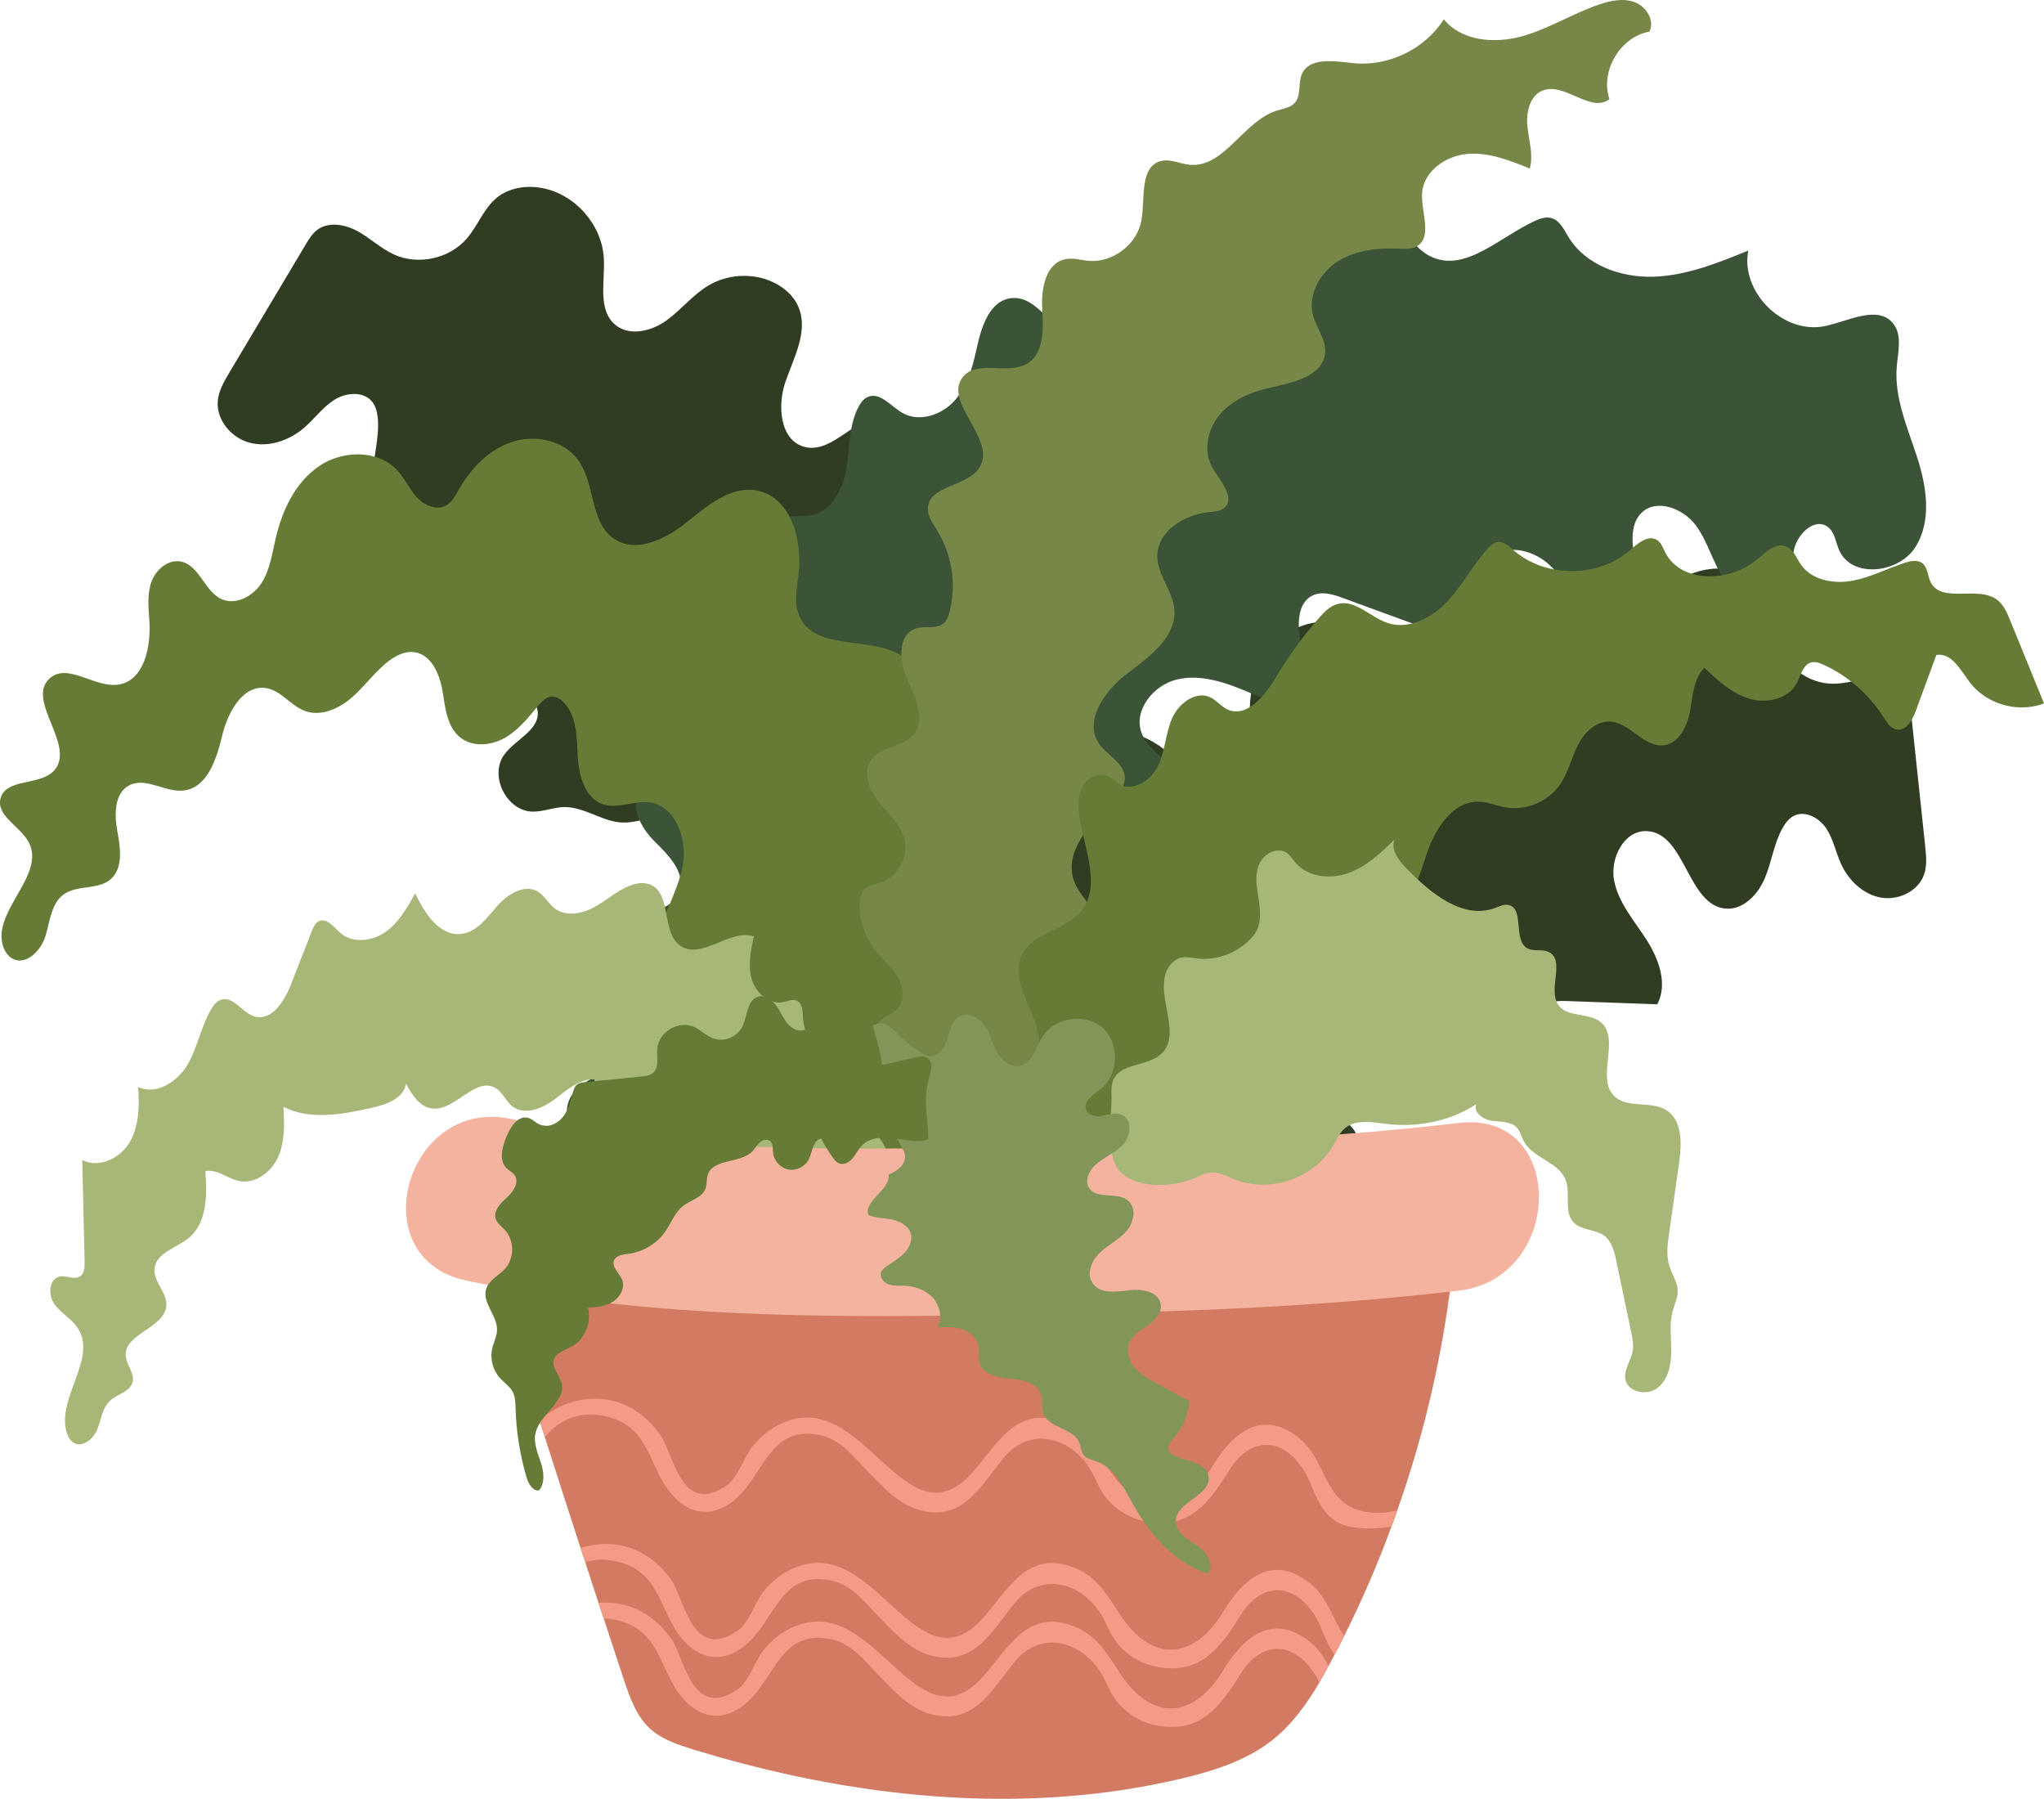 <?xml version="1.0" encoding="UTF-8"?>
<svg id="a" data-name="Lager 1" xmlns="http://www.w3.org/2000/svg" viewBox="0 0 561.51 494.07">
  <defs>
    <style>
      .b {
        fill: #d27a62;
      }

      .c {
        fill: #83965a;
      }

      .d {
        fill: #a6b777;
      }

      .e {
        fill: #778748;
      }

      .f {
        fill: #3b5336;
      }

      .g {
        fill: #f4b39f;
      }

      .h {
        fill: #f39b87;
      }

      .i {
        fill: #303d23;
      }

      .j {
        fill: #667c36;
      }
    </style>
  </defs>
  <path class="i" d="m237.41,287.47c-.13-2.71.46-5.63,2.4-7.52,4.79-4.67,12.66.01,17.25,4.87,4.59,4.86,11.3,10.47,17.07,7.1,5.55-3.25,4.21-11.92.29-17.02-4.02-5.24-9.82-8.94-13.68-14.3-3.87-5.36-5.09-13.78.02-17.97,5.11-4.19,12.76-1.53,18.55,1.66,5.79,3.19,12.58,6.88,18.61,4.18,3.34-1.49,5.71-4.94,5.9-8.6.5-9.39-11.52-15.24-12.61-24.58-.78-6.73,5.01-13.05,11.66-14.31,6.65-1.26,13.57,1.68,18.58,6.23,4.35,3.94,8.93,9.56,14.66,8.29,4.01-.89,6.51-5.08,7.16-9.13.65-4.06-.05-8.21.08-12.31.25-8.24,4.28-16.61,11.39-20.79,7.11-4.18,17.25-3.2,22.53,3.15,3.56,4.29,5.45,10.95,10.92,12.05,6.42,1.28,10.84-6.52,11.47-13.04s.07-14.05,4.88-18.5c2.56-2.37,6.24-3.27,9.72-3.04,5.27.35,10.32,3.2,13.33,7.53,2.67,3.84,3.72,8.57,6.04,12.63s6.82,7.63,11.33,6.41c5.72-1.55,6.93-8.89,9.7-14.12,4-7.56,13.47-11.74,21.75-9.62,3.88,1,7.56,3.39,9.34,6.98,1.93,3.89,1.42,8.54,2.63,12.72,1.88,6.49,8.33,11.35,15.09,11.38,3.65.01,7.19-1.23,10.82-1.5,3.64-.27,7.81.8,9.52,4.02.74,1.39.92,3,1.08,4.56,1.33,12.54,2.66,25.08,3.99,37.62.27,2.57.54,5.24-.31,7.69-1.6,4.65-7.12,7.23-11.95,6.33-4.83-.9-8.78-4.7-10.83-9.16-1.47-3.19-2.12-6.77-4.03-9.72-1.91-2.95-5.8-5.14-8.94-3.56-1.37.69-2.34,1.97-3.1,3.31-2.39,4.23-2.99,9.23-4.86,13.72-1.87,4.49-5.85,8.81-10.69,8.46-10.66-.77-11.1-20.84-21.78-21.29-6.25-.26-10.17,7.46-8.97,13.6,1.2,6.13,5.57,11.06,8.95,16.33,3.37,5.27,5.82,12.11,2.9,17.64-8.19-.3-16.39-.59-24.58-.89-3.29-.12-7.22.09-8.93,2.9-2.49,4.09,2.08,8.79,3.07,13.48,1.38,6.52-6.52,12.91-12.61,10.2-2.44-1.09-4.3-3.19-6.7-4.36-4.62-2.26-10.35-.69-15.11-2.65-2.89-1.19-5.11-3.55-7.73-5.25-5.15-3.33-11.98-3.91-17.61-1.48-4.02,1.73-7.67,5.76-6.75,10.04,1.58,7.33,14.31,8.32,14.79,15.8.35,5.43-6.44,8.43-11.87,8.16-3.98-.2-7.91-1.29-11.42-3.16-3.32-1.77-6.38-4.27-10.08-4.94-3.7-.67-8.33,1.62-8.26,5.39.1,5.59,8.78,6.19,11.94,10.81,2.99,4.37-.6,10.81-5.61,12.52-5.01,1.71-10.51.09-15.42-1.88-1.98-.79-3.99-1.66-6.12-1.75-5.71-.25-10.01,4.8-14.12,8.78-6.54,6.31-18.4,15.22-27.39,10.1-6.99-3.98-8.89-11.54-10.05-18.71-1.57-9.63-4.08-17.44-10.46-25.13-6.57-7.92-16.3-15.13-16.83-26.32Z"/>
  <path class="i" d="m324.43,288.32c1.35-2.6,2.1-5.73,1.05-8.47-2.59-6.76-12.44-5.72-19.15-3.03-6.71,2.69-15.84,5.17-19.98-.76-3.98-5.71,1.26-13.62,7.42-16.86,6.33-3.33,13.69-4.34,19.92-7.85,6.23-3.51,11.24-11.23,8.12-17.66-3.12-6.43-11.84-7.29-18.97-6.77-7.13.52-15.47,1.06-20.18-4.32-2.6-2.98-3.37-7.44-1.91-11.12,3.76-9.45,18.22-9.75,23.52-18.43,3.82-6.25.99-15.09-4.97-19.34-5.97-4.25-14.08-4.49-21.07-2.29-6.06,1.91-13.1,5.34-18.16,1.5-3.54-2.69-4.09-7.93-2.9-12.21,1.2-4.28,3.76-8.04,5.5-12.13,3.48-8.21,3.32-18.25-1.78-25.58-5.09-7.32-15.5-10.95-23.55-7.11-5.44,2.6-10.32,8.29-16.18,6.89-6.89-1.65-7.7-11.32-5.36-18,2.34-6.68,6.29-13.84,3.58-20.38-1.45-3.49-4.65-6.04-8.17-7.39-5.33-2.05-11.58-1.53-16.51,1.36-4.36,2.56-7.54,6.73-11.65,9.68-4.11,2.94-10.15,4.41-14.03,1.16-4.91-4.11-2.79-11.87-3.14-18.27-.51-9.23-7.92-17.64-17.01-19.3-4.27-.78-8.96-.1-12.33,2.62-3.66,2.95-5.26,7.75-8.34,11.3-4.79,5.52-13.33,7.37-19.97,4.34-3.59-1.64-6.5-4.46-9.95-6.37-3.45-1.91-8.03-2.75-11.17-.36-1.35,1.03-2.26,2.53-3.13,3.99-6.99,11.72-13.97,23.43-20.96,35.15-1.43,2.4-2.9,4.91-3.18,7.69-.53,5.29,3.72,10.33,8.87,11.63,5.15,1.3,10.75-.64,14.79-4.09,2.89-2.47,5.15-5.69,8.36-7.73,3.21-2.03,8.02-2.42,10.39.55,1.03,1.3,1.41,3,1.55,4.65.43,5.24-1.24,10.42-1.44,15.68-.2,5.25,1.75,11.3,6.67,13.15,10.82,4.07,20.34-15.44,31.03-11.05,6.25,2.57,6.61,11.93,2.65,17.41-3.96,5.48-10.49,8.34-16.18,11.99-5.7,3.65-11.2,9.25-10.84,16.01,8.18,3.42,16.37,6.84,24.55,10.26,3.28,1.37,7.05,3.36,7.46,6.89.59,5.15-6.03,7.7-9.12,11.85-4.31,5.79.56,15.63,7.77,15.73,2.89.04,5.67-1.19,8.56-1.25,5.56-.13,10.48,4.01,16.04,4.24,3.37.14,6.63-1.18,9.97-1.66,6.57-.94,13.54,1.59,17.97,6.52,3.16,3.52,4.93,9.14,2.08,12.92-4.87,6.48-17.82,1.69-21.68,8.82-2.8,5.17,2.51,11.2,7.97,13.39,4,1.6,8.35,2.32,12.65,2.07,4.06-.24,8.2-1.31,12.14-.28,3.94,1.02,7.45,5.37,5.68,9.03-2.64,5.45-11.43,2.11-16.62,5.21-4.92,2.94-4.31,10.89-.16,14.84s10.28,4.84,16,5.13c2.31.12,4.67.18,6.81,1.05,5.72,2.34,7.65,9.25,9.89,15.01,3.56,9.16,11.18,23.28,22.33,22.33,8.67-.74,13.95-7.31,18.35-13.82,5.9-8.75,11.91-15.28,21.65-19.95,10.03-4.8,22.86-7.48,28.45-18.23Z"/>
  <path class="f" d="m155.98,344.23c-2.09-2.05-4.2-4.84-3.34-7.64,1.16-3.78,6.27-4.05,9.88-5.68,7.69-3.48,7.51-16.76-.28-20.02-1.74-.73-3.74-1.05-5.1-2.36-2.76-2.64-1.08-7.52,1.86-9.96s6.79-3.59,9.67-6.09c5.26-4.56,6.07-12.72,3.78-19.3-2.29-6.58-7.05-11.94-11.71-17.12,5.26-8.44,22.79-1.85,25.93-11.29,1.7-5.1-2.97-9.85-6.81-13.62-3.83-3.77-7.28-10.13-3.58-14.03,5.43-5.73,17.26,3.29,22.31-2.77,2.63-3.16.97-7.9-.79-11.61-4.13-8.73-8.26-17.46-12.4-26.18,8.52-5.23,20.69-3.41,27.3,4.09,6.1-3.71,3.27-13-.02-19.34s-5.2-16.16,1.4-18.88c2.83-1.17,6.1-.27,9.08-.95,5.56-1.25,8.49-7.43,9.39-13.06.89-5.63.63-11.63,3.29-16.67.58-1.09,1.34-2.16,2.45-2.68,3.34-1.55,6.38,2.44,9.55,4.31,4.55,2.68,10.71.69,14.27-3.2,3.56-3.9,5.07-9.21,6.17-14.37,1.26-5.88,3.49-13.19,9.47-13.91,7.77-.93,11.75,10.47,19.45,11.82,7.53,1.32,12.65-7.2,15.51-14.29,2.86-7.09,8.22-15.55,15.69-13.96,6.15,1.31,9.14,8.97,15.16,10.78,13.27,3.98,20.99-22.45,34.34-18.73,6.43,1.79,9.04,9.88,15.01,12.87,9.51,4.76,19.2-5.43,28.9-9.78,1.34-.6,2.83-1.1,4.26-.75,2.38.59,3.55,3.17,4.83,5.27,4.7,7.71,14.4,11.18,23.42,10.87,9.02-.31,17.59-3.77,25.95-7.18-2.22,11.45,9.69,23.16,21.1,20.74,6.5-1.38,14.5-5.88,18.69-.72,2.56,3.16,1.35,7.75,1,11.8-.74,8.52,2.92,16.7,5.56,24.83,2.64,8.13,4.14,17.58-.44,24.8-4.58,7.22-17.44,8.7-20.92.89-.98-2.21-1.2-4.96-3.13-6.42-3.58-2.72-8.41,1.92-9.32,6.31-.92,4.4-.55,9.6-3.89,12.6-4.32,3.88-11.53.79-14.91-3.94-3.38-4.73-4.68-10.71-8.13-15.38-3.45-4.68-10.83-7.53-14.96-3.44-6.74,6.67,3.54,21.76-4.72,26.42-2.34,1.32-5.33.93-7.76-.22-5.5-2.6-8.71-8.34-13.29-12.36-4.57-4.01-12.8-5.63-15.99-.45-3.42,5.55,2.06,14.13-2.46,18.83-3.09,3.21-8.41,1.9-12.6.37-8.38-3.07-16.76-6.14-25.14-9.21-2.59-.95-5.48-1.9-8.03-.86-4.91,1.99-4.58,8.97-3.38,14.13,1.36,5.88,2.73,11.75,4.09,17.63-6.64.26-12.93-2.66-19.06-5.22-6.13-2.56-12.84-4.86-19.3-3.31-6.46,1.55-12.01,8.51-9.66,14.72,1.37,3.62,4.85,5.92,7.55,8.69s4.76,7.17,2.62,10.4c-2.12,3.19-7.01,3.04-10.39,1.23-3.38-1.81-6-4.81-9.39-6.59-6.38-3.35-15.08-1.37-19.37,4.43-4.29,5.79-3.67,14.69,1.4,19.82,2.53,2.56,5.91,4.19,8.28,6.9,2.36,2.71,3.26,7.37.48,9.65-1.18.96-2.76,1.28-4.27,1.42-6.01.58-12.06-.95-18.09-.53-6.03.42-12.65,3.71-13.79,9.65-1.67,8.71,8.76,14.47,12.74,22.39.93,1.86,1.47,4.22.29,5.93-.73,1.06-1.96,1.63-3.17,2.06-6.36,2.27-13.37,1.72-19.97,3.17-6.6,1.45-13.5,6.14-13.64,12.89-.11,5.42,4.18,9.92,8.71,12.9,4.53,2.98,9.7,5.23,13.2,9.37,3.5,4.14,4.52,11.15.34,14.6-1.81,1.5-4.23,2.03-6.56,2.34-5.93.8-12.13.57-17.66,2.88-5.52,2.31-10.18,8.39-8.26,14.05,1.84,5.41,8.89,8.58,8.81,14.3-.08,5.39-6.33,8.18-11.51,9.67-9.73,2.79-22.67,4.39-27.71-4.39-5.48-9.53,3.32-23.11-8.74-28.15-11.1-4.64-20.36-7.11-29.58-16.19Z"/>
  <path class="j" d="m208.55,336.44c-.43-4,1.9-7.69,3.58-11.33,3.36-7.27,4.01-16.77-1.56-22.53-4.73-4.89-13.64-7.29-13.66-14.09-.02-7.36,11.4-13.07,7.78-19.48-4.34-7.67-20.13,2.8-23.91-5.16-.77-1.63-.61-3.54-.26-5.31,1.44-7.19,5.68-13.59,7.03-20.8,1.35-7.21-1.9-16.39-9.16-17.35-4.2-.56-8.55,1.84-12.59.57-5.07-1.59-6.79-7.85-7.08-13.15-.29-5.3-.2-11.29-3.99-15.01-.8-.79-1.83-1.46-2.95-1.47-1.75-.02-3.1,1.45-4.21,2.81-2.67,3.28-5.44,6.65-9.15,8.67-3.72,2.02-8.66,2.4-11.98-.24-3.68-2.93-4.12-8.22-4.9-12.86s-3.11-10-7.78-10.59c-2.43-.31-4.81.84-6.78,2.3-3.83,2.85-6.61,6.89-10.19,10.05-3.58,3.16-8.62,5.46-13.09,3.78-3.83-1.44-6.43-5.5-10.45-6.22-6.47-1.16-10.67,6.57-12.2,12.96s-4.01,14.32-10.54,15.13c-5.05.63-10.34-3.73-14.9-1.47-4.22,2.1-4.24,8.06-3.37,12.69s1.65,10.29-2,13.28c-3.47,2.84-9.01,1.41-12.67,3.99-3.47,2.45-3.83,7.31-5.04,11.38-1.21,4.07-5.37,8.35-9.1,6.32-1.14-.62-1.95-1.75-2.42-2.96-3.78-9.69,11.75-19.86,6.86-29.04-2.34-4.4-9-7.23-7.72-12.04,1.5-5.62,10.96-3.35,14.79-7.72,5.97-6.8-8.05-19.33-1.23-25.28,4.93-4.3,12.29,2.71,18.77,1.77,7.12-1.03,9.04-10.4,8.55-17.58-.25-3.59-.64-7.3.58-10.68s4.68-6.28,8.19-5.52c5.02,1.09,6.38,8.17,11.06,10.29,3.94,1.79,8.71-.81,11.02-4.47,2.31-3.66,2.89-8.11,3.88-12.32,1.79-7.64,5.38-15.26,11.85-19.7,6.46-4.44,16.23-4.63,21.54,1.14,2.03,2.2,3.26,5.04,5.26,7.27,2,2.23,5.31,3.81,7.97,2.45,1.77-.9,2.73-2.8,3.71-4.53,3.33-5.86,8.36-11.05,14.78-13.08,6.42-2.03,14.28-.25,18.12,5.29,4.55,6.55,3.09,16.91,9.69,21.39,6.05,4.11,14.22.07,19.92-4.5,5.71-4.57,12.12-10.09,19.31-8.76,9.3,1.73,12.62,13.61,11.47,23-.48,3.94-1.36,8.13.3,11.73,4.72,10.22,22.13,4.36,30.12,12.3,5.11,5.08,4.11,13.51,2.17,20.44-1.94,6.93-4.42,14.58-1.24,21.04,3.81,7.77,14.59,10.91,16.84,19.27,2.51,9.3-7.29,19.21-3.49,28.05,3.76,8.74,18.96,11.26,17.86,20.71-.58,4.96-5.95,8.35-6.45,13.32-.78,7.78,10.44,12.37,10.6,20.19.18,8.68-12.68,11.94-15.13,20.27-1.57,5.33,1.65,11.33-.38,16.51-3.22,8.22-15.35,6.97-22.82,11.68-2.96,1.86-5.16,4.7-7.97,6.78-2.81,2.08-6.77,3.32-9.75,1.49-3.8-2.33-3.62-8.07-1.57-12.02,3.36-6.46,13.63-18.05,2.31-22.86-7.26-3.09-20.87,2.48-22.24-10.19Z"/>
  <path class="e" d="m252.36,334.89c.23-5.39-5.44-10.36-10.65-8.97.13-5.67,8.07-7.68,10.45-12.83,2.63-5.7-2.51-11.71-6.79-16.3-4.28-4.59-8-12.26-3.38-16.51,1.43-1.32,3.42-1.95,4.69-3.42,2.06-2.39,1.46-6.15-.22-8.83-1.68-2.67-4.21-4.68-6.15-7.17-2.74-3.52-4.23-8-4.13-12.46.04-1.6.34-3.34,1.55-4.39,1.08-.94,2.6-1.1,3.97-1.52,4.93-1.51,8.09-7.3,6.7-12.27-1.12-3.99-4.52-6.83-7.1-10.07-2.58-3.24-4.4-8-2.03-11.39,2.62-3.75,8.67-3.44,11.62-6.94,3.49-4.13.62-10.29-1.65-15.21-2.27-4.91-2.72-12.49,2.47-14.03,2.44-.73,5.43.31,7.41-1.29,1.02-.82,1.47-2.14,1.78-3.41,1.87-7.48.58-15.69-3.49-22.24-1.18-1.9-2.64-3.86-2.52-6.09.33-6.39,11.23-5.82,14.34-11.42,4.32-7.79-10.34-17.82-4.65-24.67,3.92-4.71,12.18-.45,17.49-3.52,4.77-2.76,4.6-9.54,4.24-15.04-.35-5.5.92-12.59,6.31-13.71,2.12-.44,4.3.26,6.46.45,6.67.57,13.34-4.56,14.49-11.16,1.05-6.04-.58-14.72,5.35-16.25,2.55-.66,5.14.73,7.76,1.01,9.62,1.03,14.79-11.94,24.02-14.84,1.76-.55,3.78-.8,5-2.18,1.82-2.05.84-5.36,1.94-7.87,2.08-4.75,8.94-3.54,14.11-3.01,9.65,1,19.68-3.85,24.89-12.03,4.85,5.96,13.85,6.73,21.27,4.71,7.42-2.03,14.04-6.26,21.31-8.76,3.19-1.1,6.75-1.85,9.91-.64,3.16,1.2,5.49,5.03,4,8.07-8.03,1.41-13.6,10.81-11,18.53-5.05,4-12.31-4.71-18.31-2.37-3.61,1.41-4.63,6.08-4.22,9.93.41,3.85,1.7,7.78.65,11.51-5.53-2.25-11.32-4.54-17.27-4-5.94.53-12.01,4.88-12.32,10.84-.28,5.22,3,12.19-1.63,14.62-1.4.74-3.08.62-4.66.55-5.81-.26-11.91.37-16.83,3.47-4.93,3.1-8.32,9.18-6.84,14.81.93,3.53,3.62,6.69,3.33,10.33-.52,6.49-8.97,8.21-15.32,9.62-5.12,1.14-10.21,3.32-13.6,7.32-3.4,3.99-4.68,10.07-2.04,14.6,2.13,3.66,6.45,8.29,3.23,11.05-1.11.95-2.7,1.02-4.15,1.16-6.82.65-14.25,5.28-14.22,12.12.02,5.16,4.26,9.5,4.67,14.65.6,7.61-6.89,12.99-12.98,17.61-6.09,4.61-11.99,12.87-7.71,19.2,2.21,3.26,6.83,5.22,7.07,9.15.14,2.39-1.49,4.48-3.12,6.23-5.95,6.4-13.76,14.07-10.83,22.3,1.5,4.21,5.64,7.18,6.69,11.53,2.63,10.88-15.18,20.72-9.66,30.45,1.92,3.38,6.22,5.05,7.69,8.66,3.59,8.8-12.55,16.32-9.58,25.36,1.09,3.31,4.51,5.35,5.89,8.55,2.43,5.64-2.26,11.56-6.03,16.41-3.77,4.85-6.52,12.71-1.61,16.4-6.1,3.83-12.57,7.78-19.77,8.1-11.32.49-24.62-12.35-27.13-22.9,5.18-.32,10.61-3.89,10.85-9.56Z"/>
  <path class="j" d="m271.97,324.04c.4-6.81-2.86-13.24-4.27-19.91-.23-1.09-.39-2.29.18-3.25,1.03-1.74,3.55-1.49,5.57-1.51,6.21-.07,11.86-5.58,12.09-11.78.33-8.92-8.85-17.74-4.67-25.63,3.13-5.91,11.72-6.47,16.02-11.59,6-7.14.66-17.69-.47-26.95-.32-2.62-.23-5.43,1.15-7.68s4.38-3.66,6.77-2.54c1.14.53,2,1.54,3.09,2.18,3.87,2.27,8.88-1.09,10.77-5.16,1.89-4.07,2-8.78,3.78-12.9,1.78-4.12,6.52-7.71,10.56-5.76,1.67.81,2.86,2.41,4.52,3.23,5.29,2.61,10.4-3.62,13.41-8.69,3.44-5.8,7.42-11.28,11.86-16.35,1.43-1.63,3.03-3.3,5.13-3.86,4.82-1.3,8.93,3.6,13.66,5.2,5.83,1.97,12.23-1.36,16.44-5.84,4.21-4.48,7.05-10.1,11.21-14.64.7-.76,1.5-1.53,2.52-1.72,1.69-.31,3.17,1.07,4.46,2.2,8.77,7.69,23.28,7.69,32.05,0,2.16-1.89,5.08-4.33,7.47-2.73,1.11.74,1.56,2.11,2.16,3.3,4.4,8.8,18.09,8.27,25.51,1.8,2.23-1.95,4.93-4.46,7.68-3.39,2.07.8,2.87,3.22,4.14,5.04,2.96,4.23,8.89,5.33,13.97,4.42,5.08-.91,9.73-3.4,14.64-4.98,1.53-.49,3.32-.86,4.63.08,1.62,1.17,1.51,3.59,2.43,5.36,3,5.78,12.8.85,18.08,4.66,1.88,1.35,2.84,3.61,3.71,5.76,3.1,7.6,6.19,15.19,9.29,22.79-7.07,2.74-15.82.26-20.39-5.8-2.52-3.35-5.04-8.21-9.18-7.5-1.9,5.17-3.81,10.34-5.71,15.51-.9,2.44-2.6,5.39-5.17,4.97-1.69-.28-2.73-1.95-3.65-3.4-3.95-6.26-9.76-11.34-16.5-14.42-1.02-.46-2.14-.89-3.23-.65-2.36.53-2.93,3.53-4.05,5.67-2.33,4.44-8.38,5.77-13.17,4.3-4.79-1.46-8.62-5.01-12.26-8.46-2.96,3.04-3.17,7.7-3.92,11.87-.75,4.17-3.01,8.89-7.22,9.4-5.47.66-9.31-6.25-14.81-6.5-3.89-.17-7.1,3.12-8.85,6.6s-2.6,7.41-4.8,10.63c-3.26,4.79-9.47,7.37-15.17,6.32-2.36-.44-4.62-1.44-7.02-1.54-7.12-.29-11.98,7.11-14.31,13.84-2.33,6.74-4.21,14.53-10.35,18.14-7.24,4.27-17.27.67-24.41,5.1-9.7,6.03-7.8,22.54-17.46,28.62-7.17,4.52-18.73,1.77-23.02,9.08-4.73,8.07,5.41,19.18.58,27.19-1.69,2.79-4.81,4.34-7.15,6.62-8.44,8.22-5,23.6-12.9,32.35-7.08,7.84-25.84,11.15-33.59,2.48-5.37-6.01-4.33-20.45-4.95-27.93,6.9,1.54,12.73-5.04,13.12-11.62Z"/>
  <path class="d" d="m215.78,339.74c-3.35,4.25-10.46,3.41-14.42-.27-3.96-3.68-5.57-9.17-7.02-14.38-1.05-3.78-2.1-7.56-3.15-11.34-.28-1.01-.59-2.07-1.37-2.77-2.74-2.48-6.3,1.77-9.5,3.63-4.29,2.49-10.07.03-12.93-4.02-2.85-4.05-3.53-9.2-4.11-14.12-4.18-.2-7.62,3-10.96,5.51-3.35,2.51-8.17,4.47-11.5,1.94-1.86-1.42-2.72-3.94-4.75-5.1-5.58-3.21-11.19,6.62-17.56,5.62-3.33-.53-5.38-3.82-6.99-6.79-.56,4-5.3,5.7-9.24,6.59-8.1,1.82-17,3.56-24.39-.23.22,4.61.41,9.41-1.43,13.65s-6.36,7.69-10.88,6.71c-3.15-.68-5.99-3.36-9.15-2.67.47,6.57.49,14.24-4.63,18.38-3.37,2.73-8.92,4.02-9.35,8.34-.36,3.6,3.47,6.56,3.25,10.17-.39,6.21-11.66,7.66-11.16,13.87.2,2.5,2.51,4.74,1.88,7.17-.69,2.67-4.21,3.26-6.23,5.15-2.09,1.95-2.38,5.09-3.43,7.75-1.05,2.66-4.06,5.2-6.52,3.75-1.01-.6-1.6-1.73-1.93-2.85-2.79-9.49,8.45-20.26,3.09-28.58-1.67-2.6-4.63-4.12-6.44-6.62-1.81-2.5-1.53-7.04,1.5-7.61,1.83-.34,3.9.98,5.48-.01,1.25-.79,1.35-2.53,1.31-4.01-.22-9.33-.43-18.66-.65-27.99,4.56,2.42,10.52-.49,13.09-4.97,2.57-4.48,2.59-9.94,2.25-15.09,4.93,2.39,10.84-1.42,13.59-6.15,2.76-4.73,3.67-10.36,6.42-15.1.66-1.13,1.5-2.27,2.74-2.69,3.37-1.13,5.8,3.53,9.2,4.57,4.62,1.41,8.19-4.05,9.95-8.55,1.94-4.97,3.88-9.93,5.82-14.9.42-1.07.93-2.25,1.99-2.72,2.19-.98,4.07,1.68,5.88,3.26,3.37,2.95,8.8,2.26,12.44-.34,3.64-2.6,5.92-6.66,8.09-10.57,2.57,5.49,6.74,11.93,12.76,11.15,4.22-.54,6.99-4.5,9.8-7.69,2.81-3.2,7.4-6.08,11.08-3.94,1.93,1.13,2.97,3.35,4.76,4.69,3.02,2.26,7.39,1.44,10.71-.36,3.32-1.8,6.17-4.44,9.67-5.87,1.86-.76,4.01-1.13,5.86-.34,5.95,2.56,2.87,13.11,8.2,16.78,5.8,3.99,13.46-4.68,20.19-2.6-.85,3.86-1.7,7.92-.6,11.72,1.1,3.8,4.85,7.15,8.72,6.34,1.21-.25,2.48-.88,3.62-.4,1.72.71,1.66,3.1,1.78,4.96.34,5.56,4.6,9.94,8.13,14.26,3.52,4.32,6.63,10.16,4.33,15.23,4.02-1.82,8.41,2.06,10.2,6.1,1.79,4.04,2.54,8.8,5.83,11.74,1.57,1.41,3.57,2.25,5.18,3.61,4.19,3.57,4.5,10.79.62,14.71-2.54,2.56-6.88,5.02-5.64,8.4,1.07,2.91,5.29,2.87,7.57,4.97,2.29,2.1,1.98,6.02.08,8.48-5.99,7.74-20.54,7.81-26.45.39-5.79-7.27-12.38-18.98-14.68-27.92Z"/>
  <g>
    <path class="b" d="m399.23,346.83c-2.44,23.16-7.6,46.05-15.38,68.01-.46,1.52-1.01,2.99-1.61,4.47-3.73,10.22-8.1,20.31-12.99,30.07-.83,1.7-1.7,3.41-2.62,5.07-.37.78-.78,1.52-1.2,2.3-.14.28-.28.55-.46.83-.83,1.52-1.66,3.04-2.53,4.56v.05c-3.5,5.89-7.51,11.47-12.85,15.7-7.09,5.66-16.02,8.47-24.87,10.59-44.21,10.5-90.99,5.34-134.46-8.01-4.14-1.29-8.47-2.72-11.7-5.66-3.78-3.5-5.53-8.56-7.18-13.45-1.84-5.57-3.68-11.19-5.53-16.81-.51-1.43-.97-2.86-1.43-4.28-1.24-3.73-2.44-7.46-3.64-11.19-.46-1.29-.87-2.58-1.29-3.87-3.27-10.13-6.59-20.31-9.81-30.44-.51-1.57-.97-3.13-1.47-4.65-4.1-12.94-8.15-25.83-12.11-38.59,8.8-7.51,22.2-6.17,32.97-5.2,76.49,6.91,153.62,7.09,230.15.51Z"/>
    <path class="g" d="m400.82,308.43c-43.82,5.19-87.85,6.15-131.93,6.77-43.07.6-86.19,1.06-128.55-7.86-28.91-6.09-41.27,38.29-12.24,44.4,43.69,9.2,87.85,10.17,132.33,9.63,46.89-.57,93.77-1.37,140.39-6.88,29.07-3.44,29.42-49.53,0-46.05Z"/>
    <path class="h" d="m369.25,449.38c-.83,1.7-1.7,3.41-2.62,5.07-.14-.18-.23-.32-.37-.51-2.26-3.18-3.09-7.18-5.2-10.45-6.12-9.26-14.78-8.66-20.26.18-5.57,8.93-11.05,16.49-23.07,14.14-4.33-.87-8.06-3.09-10.87-6.54-1.98-2.44-2.86-5.53-4.56-8.15-5.62-8.7-16.39-11.24-23.21-3.18-6.54,7.74-11.1,17.87-23.16,14.83-6.12-1.57-10.59-6.68-14.78-11.01-3.64-3.73-7.09-8.38-12.62-9.58-12.06-2.72-14.97,7.32-20.58,14.41-5.76,7.28-13.72,9.35-20.35,1.8-6.49-7.41-5.85-18.14-17.41-21.32-3.41-.92-6.58-.87-9.39,0-.46-1.29-.87-2.58-1.29-3.87,8.38-2.76,18.37-.69,25,8.93,3.64,5.34,5.62,22.15,18.01,13.86,3.32-2.21,4.93-8.2,7.51-11.24,3.36-3.87,7.69-6.68,12.85-7.37,19.2-2.53,30.48,34.72,47.75,14.37,6.82-8.01,12.11-18.01,24.45-13.17,6.31,2.49,9.12,7.6,12.62,12.89,8.89,13.58,20.35,12.43,28.41-.92,5.66-9.39,13.91-15.93,24.13-7.37,4.56,3.82,5.94,9.72,9.03,14.18Z"/>
    <path class="h" d="m364.96,457.57c-.83,1.52-1.66,3.04-2.53,4.56-.41-.87-.88-1.75-1.38-2.53-6.12-9.26-14.78-8.66-20.26.18-5.57,8.93-11.05,16.49-23.07,14.14-4.33-.87-8.06-3.09-10.87-6.54-1.98-2.44-2.86-5.53-4.56-8.15-5.62-8.7-16.39-11.24-23.21-3.18-6.54,7.74-11.1,17.87-23.16,14.83-6.12-1.57-10.59-6.68-14.78-11.01-3.64-3.73-7.09-8.38-12.62-9.58-12.06-2.72-14.97,7.32-20.58,14.41-5.76,7.28-13.72,9.35-20.35,1.8-6.49-7.41-5.85-18.14-17.41-21.32-1.47-.41-2.95-.64-4.33-.64-.51-1.43-.97-2.86-1.43-4.28,7.14-.64,14.69,2.21,20.08,9.99,3.64,5.34,5.62,22.15,18.01,13.86,3.32-2.21,4.93-8.2,7.51-11.24,3.36-3.87,7.69-6.68,12.85-7.37,19.2-2.53,30.48,34.72,47.75,14.37,6.82-8.01,12.11-18.01,24.45-13.17,6.31,2.49,9.12,7.6,12.62,12.89,8.89,13.58,20.35,12.43,28.41-.92,5.66-9.39,13.91-15.93,24.13-7.37,2.12,1.75,3.55,3.96,4.74,6.26Z"/>
    <path class="h" d="m383.84,414.84c-.46,1.52-1.01,2.99-1.61,4.47-3.04.51-6.12.64-9.21.37-4.51-.46-7.18-1.89-9.81-5.62-2.21-3.22-3.04-7.18-5.2-10.5-6.08-9.26-14.78-8.66-20.26.18-5.57,8.93-11.05,16.53-23.02,14.14-4.37-.83-8.06-3.09-10.87-6.49-2.03-2.49-2.9-5.53-4.56-8.15-5.62-8.75-16.39-11.24-23.25-3.18-6.54,7.69-11.1,17.82-23.12,14.78-6.12-1.52-10.64-6.68-14.83-10.96-3.59-3.78-7.09-8.38-12.57-9.62-12.11-2.72-15.01,7.37-20.58,14.46-5.76,7.28-13.77,9.3-20.35,1.8-6.54-7.46-5.85-18.19-17.41-21.32-7.41-2.03-13.68.69-17.5,5.57-.51-1.57-.97-3.13-1.47-4.65,8.98-8.1,24.22-8.98,33.25,4.14,3.68,5.3,5.62,22.1,18.01,13.86,3.36-2.26,4.93-8.24,7.55-11.24,3.32-3.87,7.64-6.72,12.85-7.41,19.16-2.53,30.48,34.77,47.75,14.41,6.82-8.06,12.06-18.01,24.45-13.17,6.26,2.44,9.12,7.6,12.57,12.85,8.93,13.63,20.4,12.48,28.46-.87,5.66-9.39,13.91-15.98,24.08-7.41,7.32,6.12,6.45,17.5,17.31,19.85,2.99.64,6.17.51,9.35-.28Z"/>
  </g>
  <path class="d" d="m305.33,300.68c-.02-1.39-.03-2.84.53-4.11,2.08-4.72,9.53-3.59,13.24-7.18,5.98-5.79-2.58-17.02,2.07-23.93.8-1.18,1.99-2.15,3.39-2.44,1.34-.28,2.72.05,4.08.23,6.06.78,12.45-1.92,16.11-6.82,1.78-2.67,1.52-6.18,1.03-9.35-.49-3.17-1.14-6.53.04-9.51,1.18-2.99,5.07-5.13,7.7-3.29.95.67,1.55,1.7,2.3,2.59,3.38,4.04,9.59,4.71,14.55,2.94,4.96-1.77,8.95-5.49,12.69-9.2-1.06,2.88,1.25,5.8,3.39,8,6.55,6.73,15.44,14.06,24.25,10.79,1.18-.44,2.38-1.07,3.62-.84,4.57.85,1.21,9.64,5.27,11.91,1.72.97,3.99.15,5.79.98,4.77,2.2-.29,10.3,2.72,14.6,2.45,3.5,8.34,1.97,11.63,4.7,5.51,4.57-1.38,15.18,3.67,20.26,3.56,3.59,10.07,1.23,14.35,3.91,4.46,2.79,4.26,9.24,3.52,14.45-.92,6.45-1.83,12.91-2.75,19.36-.42,2.99-.84,6.09.06,8.97.71,2.3,2.25,4.39,2.3,6.8.05,1.94-.88,3.74-1.38,5.61-.96,3.56-.39,7.32-.39,11s-.79,7.72-3.66,10.03c-2.87,2.3-8.21,1.38-8.93-2.23-.53-2.65,1.5-5.1,1.99-7.75.32-1.76-.05-3.56-.41-5.3-1.37-6.53-2.73-13.07-4.1-19.6-.53-2.52-1.19-5.26-3.24-6.81-2.49-1.88-6.33-1.44-8.48-3.7-2.79-2.93-.71-7.92-2.18-11.68-1.94-4.98-9.15-5.96-11.57-10.73-.6-1.17-.87-2.53-1.74-3.52-1.61-1.84-4.44-1.64-6.86-1.96-2.42-.31-5.25-2.3-4.38-4.59-7.22,4.76-16.24,6.47-24.82,5.43-3.86-.47-8.27-1.33-11.25,1.18-1.48,1.25-2.27,3.1-3.24,4.77-5.21,8.97-17.34,13.16-26.97,9.34-2.2-.87-4.39-2.13-6.75-1.92-1.6.14-3.04.96-4.52,1.59-5.31,2.29-14.94,2.93-19.67-1.27-5.15-4.58-2.87-14.89-2.97-21.71Z"/>
  <path class="c" d="m247.47,314.68c.46.78.97,1.57,1.13,2.46.44,2.53-2.09,4.6-4.51,5.47.58,4.3-6.76,6.95-5.57,11.12,2.05.83,4.34.8,6.51,1.25s4.45,1.6,5.13,3.71c.63,1.98-.39,4.15-1.85,5.62-1.47,1.47-3.34,2.45-5,3.7-.49.37-.99.8-1.22,1.37-.54,1.31.53,2.8,1.85,3.33,1.31.53,2.78.39,4.19.43,2.98.08,6.04,1.06,8.07,3.24,2.03,2.18,2.75,5.68,1.21,8.23,2.25-.13,4.55-.26,6.71.4,2.15.65,4.17,2.25,4.66,4.45.36,1.6-.12,3.32.35,4.89.96,3.2,5.01,4.06,8.34,4.33,3.33.27,7.37,1.01,8.47,4.17.6,1.73.06,3.71.7,5.42,1.51,4.05,8.16,3.92,9.83,7.91.48,1.15.47,2.54,1.26,3.51.83,1.02,2.25,1.25,3.49,1.69,4.85,1.71,7.34,6.9,9.82,11.4,4.68,8.51,11.52,16.46,20.76,19.44,2.07-2.35-.36-5.96-2.96-7.7s-5.89-3.67-5.82-6.8c.13-5.31,9.82-6.96,8.98-12.2-.6-3.72-5.64-4.13-9.11-5.6-.82-.35-1.67-.89-1.9-1.75-.31-1.19.66-2.28,1.47-3.2,2.45-2.81,3.98-6.4,4.3-10.12-3-1.62-6-3.25-9-4.87-2.17-1.17-4.39-2.39-5.99-4.26-1.6-1.87-2.48-4.57-1.55-6.86.9-2.2,3.15-3.45,5.1-4.81,1.95-1.36,3.88-3.39,3.56-5.74-.48-3.55-5.26-4.39-8.81-3.91-3.55.48-7.97,1-9.96-1.98-1.73-2.61-.2-6.23,2.07-8.38,2.27-2.15,5.23-3.54,7.28-5.9,2.06-2.36,2.82-6.41.41-8.41-2.99-2.47-8.65-.17-10.71-3.46-1.25-2-.02-4.68,1.71-6.27,2.35-2.17,5.55-3.32,7.71-5.68s2.51-6.94-.45-8.17c-1.61-.67-3.41-.03-5.12.3s-3.87.1-4.6-1.48c-1.07-2.34,1.92-4.29,3.95-5.86,5.02-3.91,5.32-12.49.59-16.74-4.74-4.25-13.24-3.01-16.57,2.41-1.82,2.96-2.74,7.21-6.13,7.96-2.58.57-5.06-1.47-6.36-3.78-1.3-2.3-1.9-4.97-3.37-7.17-1.47-2.2-4.35-3.86-6.74-2.72-2.18,1.04-2.82,3.77-3.49,6.1-.67,2.33-2.17,4.97-4.59,4.92-.92-.02-1.78-.45-2.57-.91-2.18-1.27-4.19-2.83-5.94-4.65-1.83-1.89-4.24-4.28-6.64-3.19-.72.33-1.27.94-1.73,1.58-4.3,6.02-.73,10.91,3.1,15.47,3.65,4.34,2.51,11.12,5.55,16.29Z"/>
  <path class="j" d="m255.29,295.78c.53-1.74,1.08-3.96-.35-5.09-1-.78-2.43-.53-3.66-.23-2.96.71-5.92,1.42-8.88,2.12-.89-5.18-2.33-10.27-4.31-15.14-.8-1.99-1.92-4.15-3.98-4.76-3.12-.94-5.85,2.2-7.56,4.97-1.71,2.77-4.24,5.99-7.43,5.3-2.47-.54-3.75-3.17-4.98-5.37-1.23-2.21-3.43-4.53-5.85-3.84-3.16.9-2.92,5.42-4.42,8.35-1.44,2.82-5.15,4.23-8.1,3.07-1.88-.74-3.33-2.32-5.18-3.14-4.14-1.84-9.63,1.41-10.01,5.92-.2,2.35.6,5.2-1.18,6.74-.86.75-2.08.9-3.22,1.01-5.15.51-10.31,1.03-15.46,1.54-.75.07-1.54.16-2.15.62-.74.55-1.02,1.51-1.26,2.4-.61,2.32-1.22,4.74-2.73,6.61s-4.2,3.03-6.37,2.01c-1.07-.5-1.91-1.47-3.05-1.81-2.82-.82-4.97,2.47-6.06,5.19-1.13,2.82-2.12,6.43.02,8.58.72.73,1.74,1.18,2.3,2.04,1.29,1.96-.46,4.48-2.2,6.06-1.74,1.58-3.78,3.68-3.02,5.91.41,1.21,1.56,1.99,2.44,2.93,2.68,2.85,2.74,7.78.12,10.69-1.7,1.89-4.38,3.07-5.18,5.49-1.25,3.82,3.07,7.4,2.96,11.41-.05,1.73-.93,3.33-1.32,5.02-.65,2.82.15,5.94,2.09,8.09,1.18,1.31,2.76,2.31,3.57,3.88.69,1.35.7,2.93.75,4.44.18,6.36,1.18,12.7,2.96,18.81.52,1.78,1.6,3.91,3.45,3.8,1.76-2.04,1.36-5.14.53-7.71-.83-2.56-2.02-5.2-1.51-7.84,1.03-5.37,8.62-8.87,7.16-14.14-.59-2.14-2.68-4.02-2.09-6.16.54-1.96,2.9-2.61,4.7-3.56,3.74-1.98,5.79-6.7,4.69-10.79,2.39-.14,4.89-.39,6.9-1.68,2.02-1.29,3.37-3.94,2.43-6.14-.76-1.78-2.87-3.34-2.18-5.14.56-1.48,2.52-1.67,4.09-1.88,3.97-.53,7.68-2.78,9.98-6.07,1.67-2.39,2.68-5.35,5-7.12,2.04-1.56,5.05-2.19,6.01-4.57.51-1.26.27-2.71.71-3.98,1.56-4.5,8.89-2.95,12.21-6.37.73-.75,1.23-1.72,2.01-2.43.78-.71,2.04-1.08,2.87-.42.89.71.71,2.08.81,3.21.21,2.23,2.02,4.21,4.22,4.62,2.2.41,4.6-.79,5.6-2.8,1.03-2.08,1.12-5.27,3.41-5.69.93,1.82,2,3.56,3.19,5.22.45.63.96,1.27,1.68,1.57,1.32.55,2.84-.29,3.76-1.38s1.51-2.45,2.5-3.48c2.24-2.33,5.92-2.44,9.13-2,2.98.41,6.26,1.29,9.19.25-.05-5.95-1.6-11.07.25-17.15Z"/>
</svg>